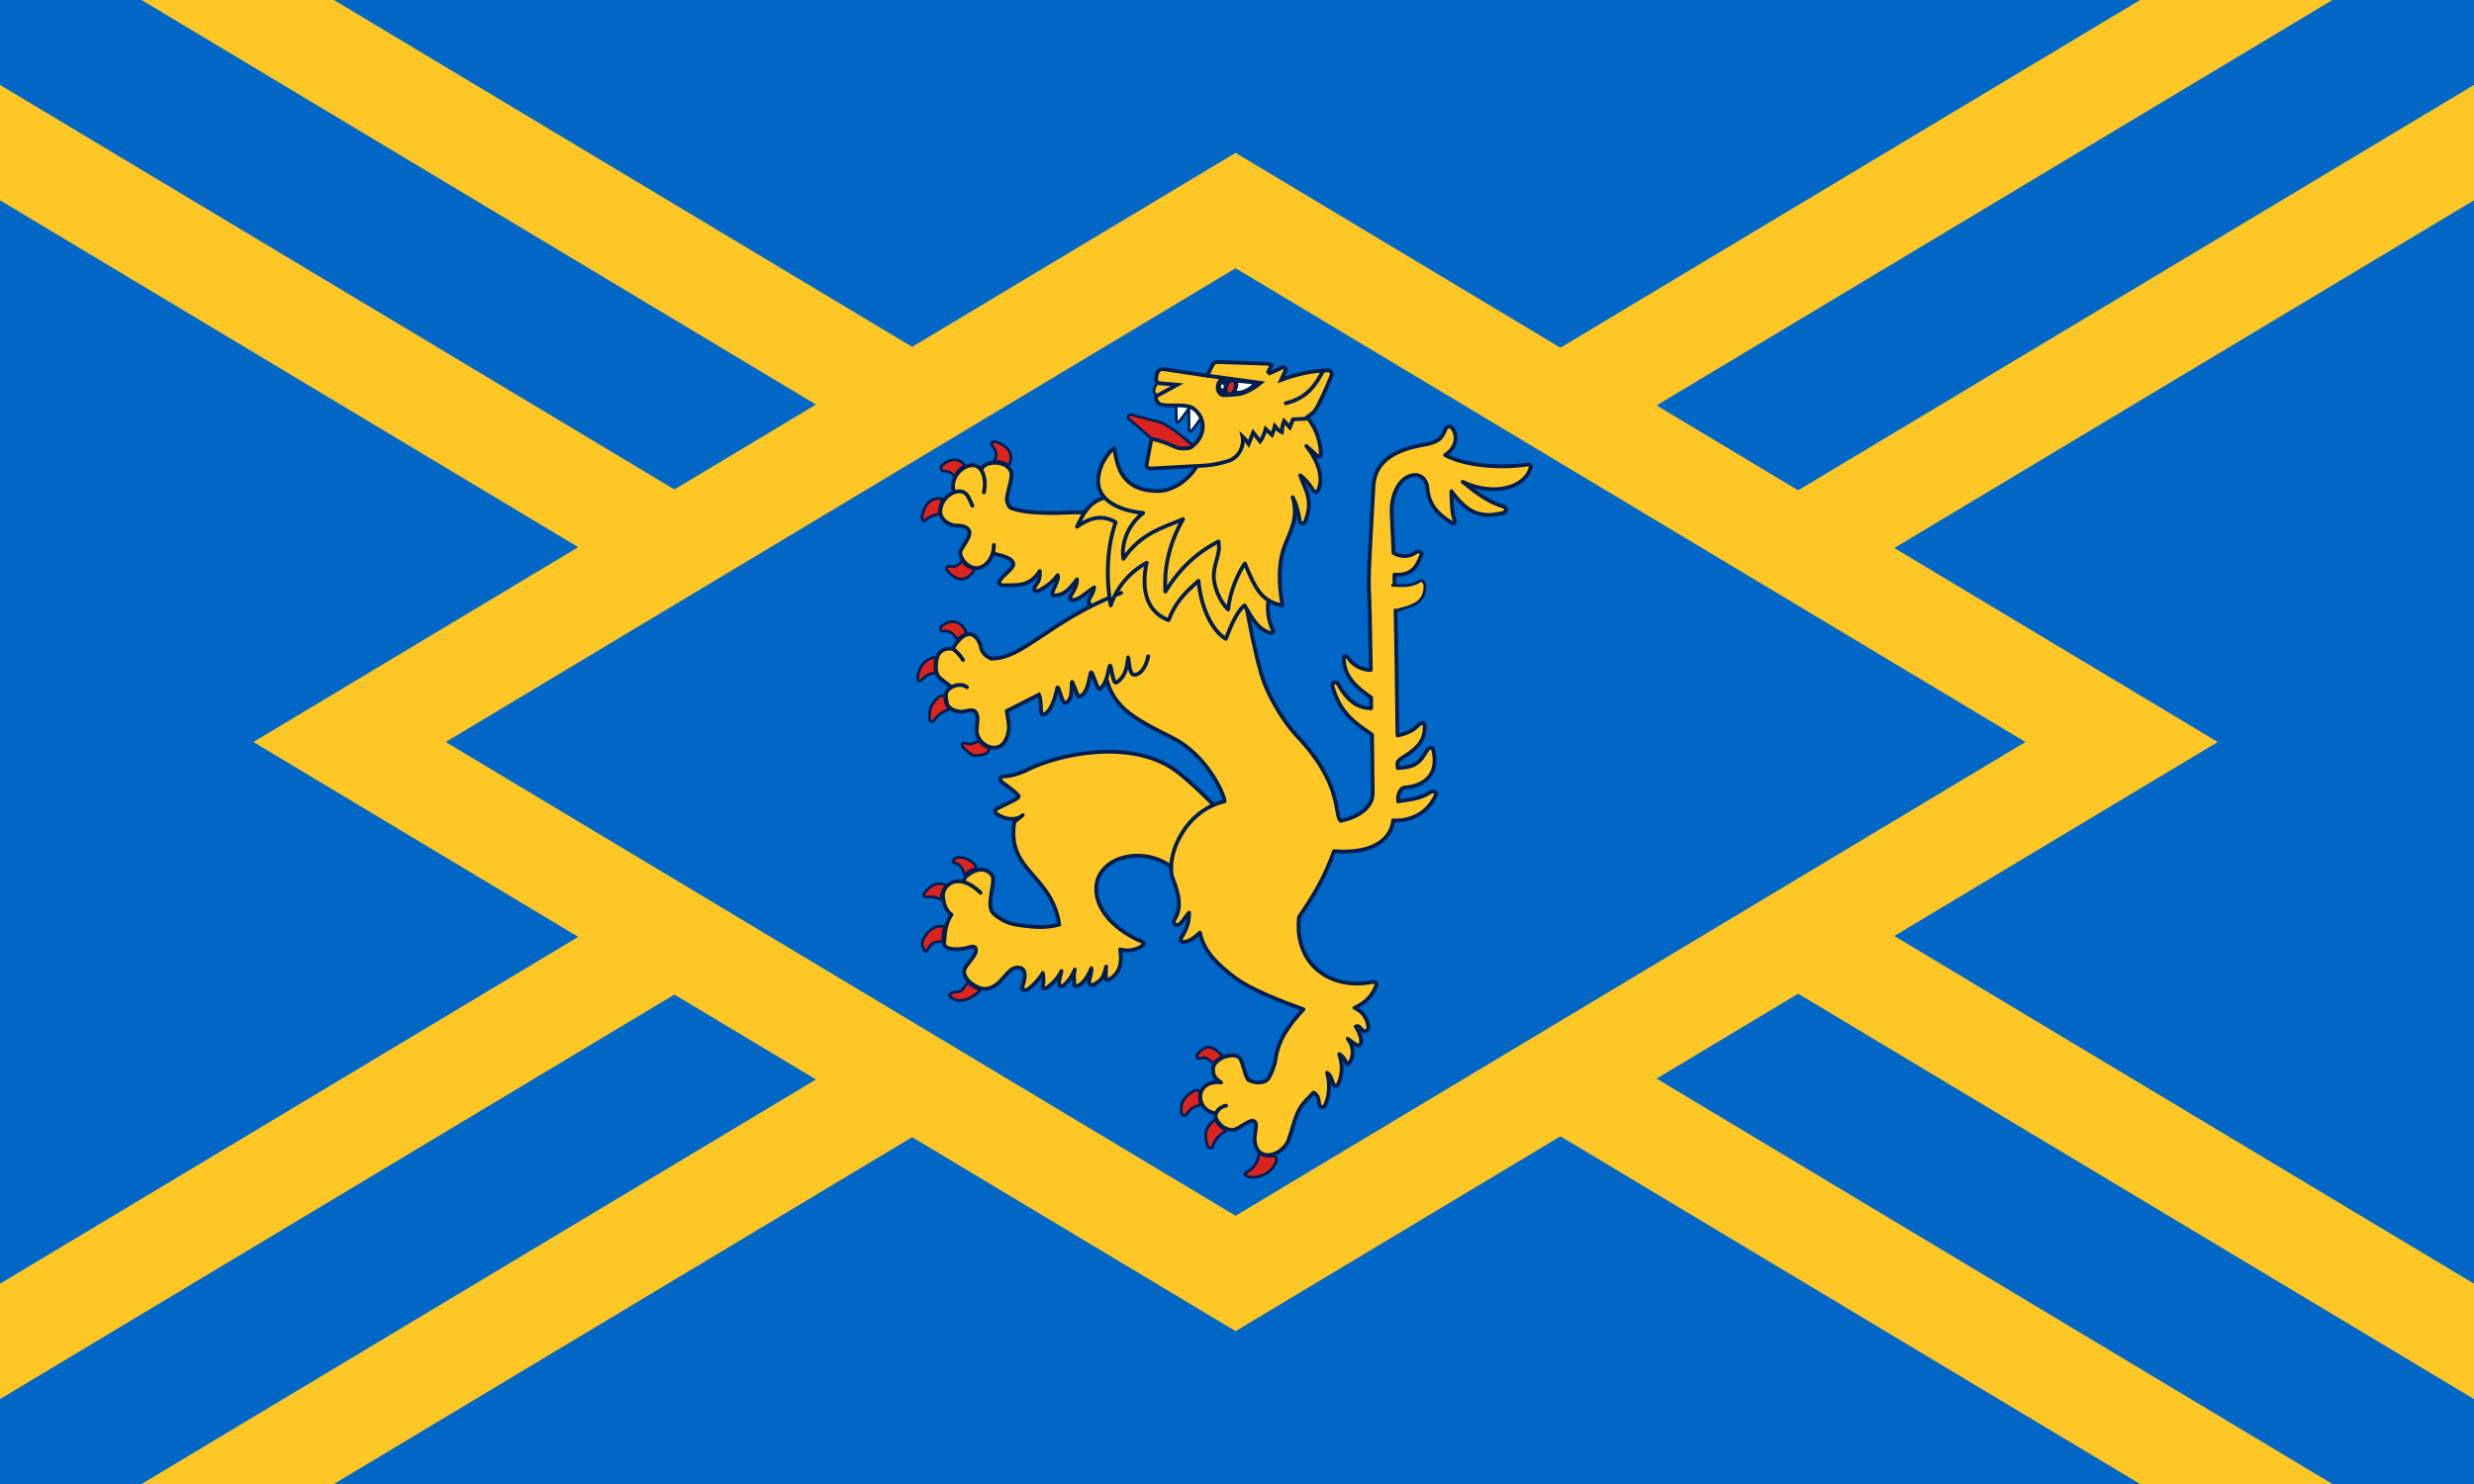 <?xml version="1.0" encoding="UTF-8" standalone="no"?>
<!-- Created with Inkscape (http://www.inkscape.org/) -->

<svg
   xmlns:dc="http://purl.org/dc/elements/1.1/"
   xmlns:cc="http://creativecommons.org/ns#"
   xmlns:rdf="http://www.w3.org/1999/02/22-rdf-syntax-ns#"
   xmlns:svg="http://www.w3.org/2000/svg"
   xmlns="http://www.w3.org/2000/svg"
   xmlns:sodipodi="http://sodipodi.sourceforge.net/DTD/sodipodi-0.dtd"
   xmlns:inkscape="http://www.inkscape.org/namespaces/inkscape"
   id="svg3356"
   version="1.1"
   inkscape:version="0.91 r13725"
   width="900"
   height="540"
   viewBox="0 0 900 540"
   sodipodi:docname="East Lothian Flag.svg">
  <defs
     id="defs3360" />
  <sodipodi:namedview
     pagecolor="#ffffff"
     bordercolor="#666666"
     borderopacity="1"
     objecttolerance="10"
     gridtolerance="10"
     guidetolerance="10"
     inkscape:pageopacity="0"
     inkscape:pageshadow="2"
     inkscape:window-width="1920"
     inkscape:window-height="1017"
     id="namedview3358"
     showgrid="false"
     fit-margin-top="0"
     fit-margin-left="0"
     fit-margin-right="0"
     fit-margin-bottom="0"
     inkscape:object-nodes="true"
     inkscape:snap-global="true"
     inkscape:snap-grids="false"
     inkscape:zoom="1"
     inkscape:cx="306.81597"
     inkscape:cy="277.31591"
     inkscape:window-x="-8"
     inkscape:window-y="-8"
     inkscape:window-maximized="1"
     inkscape:current-layer="svg3356"
     showguides="true"
     inkscape:guide-bbox="true">
    <inkscape:grid
       type="xygrid"
       id="grid3383"
       originx="0"
       originy="0" />
  </sodipodi:namedview>
  <rect
     style="color:#000000;clip-rule:nonzero;display:inline;overflow:visible;visibility:visible;opacity:1;isolation:auto;mix-blend-mode:normal;color-interpolation:sRGB;color-interpolation-filters:linearRGB;solid-color:#000000;solid-opacity:1;fill:#0067c6;fill-opacity:1;fill-rule:nonzero;stroke:none;stroke-width:1.4;stroke-linecap:round;stroke-linejoin:round;stroke-miterlimit:4;stroke-dasharray:none;stroke-dashoffset:0;stroke-opacity:1;color-rendering:auto;image-rendering:auto;shape-rendering:auto;text-rendering:auto;enable-background:accumulate"
     id="rect4203"
     width="900"
     height="540"
     x="-3.0000001e-006"
     y="3.0000001e-006" />
  <g
     id="g4251">
    <path
       sodipodi:nodetypes="cc"
       inkscape:connector-curvature="0"
       id="path3400"
       d="M 0,0 900,540"
       style="opacity:1;fill:none;fill-rule:evenodd;stroke:#ffc726;stroke-width:125;stroke-linecap:round;stroke-linejoin:miter;stroke-miterlimit:4;stroke-dasharray:none;stroke-opacity:1" />
    <path
       sodipodi:nodetypes="cc"
       inkscape:connector-curvature="0"
       id="path3400-2"
       d="M -3e-6,3e-6 900,540"
       style="fill:none;fill-rule:evenodd;stroke:#0067c6;stroke-width:53;stroke-linecap:round;stroke-linejoin:miter;stroke-miterlimit:4;stroke-dasharray:none;stroke-opacity:1" />
  </g>
  <g
     transform="matrix(-1,0,0,1,900,0)"
     id="g4251-7">
    <path
       sodipodi:nodetypes="cc"
       inkscape:connector-curvature="0"
       id="path3400-4"
       d="M 0,0 900,540"
       style="opacity:1;fill:none;fill-rule:evenodd;stroke:#ffc726;stroke-width:125;stroke-linecap:round;stroke-linejoin:miter;stroke-miterlimit:4;stroke-dasharray:none;stroke-opacity:1" />
    <path
       sodipodi:nodetypes="cc"
       inkscape:connector-curvature="0"
       id="path3400-2-6"
       d="M -3e-6,3e-6 900,540"
       style="fill:none;fill-rule:evenodd;stroke:#0067c6;stroke-width:53;stroke-linecap:round;stroke-linejoin:miter;stroke-miterlimit:4;stroke-dasharray:none;stroke-opacity:1" />
  </g>
  <path
     style="fill:#0067c6;fill-rule:evenodd;stroke:none;stroke-width:1px;stroke-linecap:butt;stroke-linejoin:miter;stroke-opacity:1;fill-opacity:1;opacity:1"
     d="M 450,80 770,270 450,460 130,270 Z"
     id="path4376"
     inkscape:connector-curvature="0"
     sodipodi:nodetypes="ccccc" />
  <path
     style="color:#000000;font-style:normal;font-variant:normal;font-weight:normal;font-stretch:normal;font-size:medium;line-height:normal;font-family:sans-serif;text-indent:0;text-align:start;text-decoration:none;text-decoration-line:none;text-decoration-style:solid;text-decoration-color:#000000;letter-spacing:normal;word-spacing:normal;text-transform:none;direction:ltr;block-progression:tb;writing-mode:lr-tb;baseline-shift:baseline;text-anchor:start;white-space:normal;clip-rule:nonzero;display:inline;overflow:visible;visibility:visible;opacity:1;isolation:auto;mix-blend-mode:normal;color-interpolation:sRGB;color-interpolation-filters:linearRGB;solid-color:#000000;solid-opacity:1;fill:#ffc726;fill-opacity:1;fill-rule:evenodd;stroke:none;stroke-width:36;stroke-linecap:square;stroke-linejoin:miter;stroke-miterlimit:4;stroke-dasharray:none;stroke-dashoffset:0;stroke-opacity:1;color-rendering:auto;image-rendering:auto;shape-rendering:auto;text-rendering:auto;enable-background:accumulate"
     d="M 449.479 55.621 L 92.182 270 L 449.479 484.379 L 806.775 270 L 449.479 55.621 z M 449.479 97.604 L 736.805 270 L 449.479 442.396 L 162.152 270 L 449.479 97.604 z "
     id="path3400-6-9-8" />
  <g
     transform="translate(804.599,499.483)"
     id="g5012-4">
    <g
       id="g4341-2-1"
       transform="translate(125.397,-499.32)">
      <g
         id="g4337-9-8">
        <path
           sodipodi:nodetypes="cssssssscccsssccccccsssssscsscsscsscssczscscsc"
           inkscape:connector-curvature="0"
           id="path4156-7-4"
           d="m -486.843,294.369 c 0,0 -9.977,-10.246 -15.556,-14.231 -16.216,-11.582 -42.358,-6.05 -54.094,-0.088 -2.39,1.214 -6.236,2.331 -8.529,2.298 -1.221,-0.017 -1.602,1.347 -0.221,2.298 2.556,1.761 5.827,4.382 5.834,4.95 0.011,0.993 -4.387,2.539 -8.22,4.685 -0.463,0.259 -0.433,1.285 0,1.591 3.984,2.818 8.033,2.261 9.679,0.575 l -3.049,2.519 c -2.858,18.09 13.464,18.679 16.352,37.3 -4.916,1.351 -9.121,0.904 -12.839,0.449 -3.081,-0.377 -6.997,-0.763 -11.026,-4.427 -2.734,-2.486 -0.093,-8.837 -0.177,-12.816 -0.034,-1.613 -3.889,-6.01 -10.076,-0.53 -0.913,1.001 -0.756,4.226 0.221,6.497 -0.044,3.712 -5.259,2.961 -5.259,2.961 -1.709,-0.265 -0.899,1.9 -0.088,4.243 -2.062,3.388 -2.357,5.804 -2.652,10.607 0.295,2.357 5.097,2.239 7.955,1.591 1.09,-0.236 3.105,-1.106 3.536,0.088 0.924,2.562 -4.349,6.176 -4.243,8.574 0.146,3.287 5.049,6.318 7.69,6.187 5.951,-0.295 7.655,-7.793 11.756,-7.778 3.55,0.013 2.929,3.894 1.591,7.513 -0.228,0.618 1.692,0.85 2.21,0.442 4.17,-3.286 5.392,-6.01 5.392,-6.01 0.324,1.591 0.418,2.915 -10e-6,5.082 -0.127,0.661 0.873,0.736 1.503,0.309 3.816,-2.586 5.303,-6.099 5.303,-6.099 -0.295,1.65 -0.916,3.219 -0.884,4.287 0.032,1.068 0.427,1.952 1.503,1.061 0.988,-0.818 2.681,-2.121 4.243,-5.878 -0.633,2.666 -0.093,3.689 -0.221,4.95 -0.12,1.181 0.537,1.35 1.635,0.84 1.098,-0.51 2.961,-2.269 4.596,-6.231 0.236,1.311 -0.565,3.393 -0.795,4.729 -0.231,1.336 0.873,1.799 2.298,0.884 2.332,-1.498 2.946,-2.328 3.889,-6.231 -0.177,1.532 -0.154,3.177 -0.088,4.11 0.066,0.934 0.311,1.157 1.503,0.398 3.321,-2.116 4.552,-5.495 3.668,-10.739 3.204,0.836 6.093,0.047 8.118,-1.383 0.497,-0.35 0.875,-0.963 -0.03,-1.402 -9.546,-3.977 -17.098,-11.396 -16.794,-19.711 0.429,-11.735 18.827,-16.293 29.698,-5.568"
           style="fill:#ffc726;fill-opacity:1;fill-rule:evenodd;stroke:#001d4f;stroke-width:1.4;stroke-linecap:round;stroke-linejoin:round;stroke-opacity:1;stroke-miterlimit:4;stroke-dasharray:none" />
        <path
           sodipodi:nodetypes="csc"
           inkscape:connector-curvature="0"
           id="path5447-2-6"
           d="m -583.893,332.641 c -1.948,-1.28 -3.007,-4.035 -3.049,-7.204 -0.041,-3.008 5.068,-9.016 13.656,-0.751"
           style="fill:#ffc726;fill-opacity:1;fill-rule:evenodd;stroke:#001d4f;stroke-width:1.4;stroke-linecap:round;stroke-linejoin:round;stroke-opacity:1;stroke-miterlimit:4;stroke-dasharray:none" />
      </g>
      <g
         id="g5465-6-6">
        <path
           sodipodi:nodetypes="csscc"
           inkscape:connector-curvature="0"
           id="path5449-2-4"
           d="m -585.529,321.946 c -3.477,-1.311 -5.787,-0.288 -8.397,3.138 -0.403,0.529 0.404,1.308 1.016,1.193 1.943,-0.364 3.226,0.192 5.392,0.84 -0.324,-1.782 0.545,-3.874 1.989,-5.171 z"
           style="fill:#dc241f;fill-opacity:1;fill-rule:evenodd;stroke:#001d4f;stroke-width:1px;stroke-linecap:round;stroke-linejoin:round;stroke-opacity:1" />
        <path
           sodipodi:nodetypes="csscc"
           inkscape:connector-curvature="0"
           id="path5451-8-6"
           d="m -574.789,315.936 c -0.471,-2.445 -3.402,-3.89 -6.01,-4.154 -2.162,-0.219 -2.966,1.947 -2.298,1.989 2.562,0.16 3.683,2.902 4.022,4.552 1.265,-1.511 2.574,-2.064 4.287,-2.386 z"
           style="fill:#dc241f;fill-opacity:1;fill-rule:evenodd;stroke:#001d4f;stroke-width:1px;stroke-linecap:round;stroke-linejoin:round;stroke-opacity:1" />
        <path
           sodipodi:nodetypes="csscc"
           inkscape:connector-curvature="0"
           id="path5453-1-5"
           d="m -586.368,337.06 c -3.432,-0.943 -6.544,1.562 -8.043,5.259 -0.518,1.278 0.817,4.706 1.547,3.536 1.349,-2.165 1.753,-3.432 5.834,-3.403 -0.044,-2.062 0.088,-3.506 0.663,-5.392 z"
           style="fill:#dc241f;fill-opacity:1;fill-rule:evenodd;stroke:#001d4f;stroke-width:1px;stroke-linecap:butt;stroke-linejoin:miter;stroke-opacity:1" />
        <path
           sodipodi:nodetypes="csscc"
           inkscape:connector-curvature="0"
           id="path5455-2-1"
           d="m -577.883,357.301 c -1.739,2.077 -2.068,3.672 -4.773,3.536 -0.692,-0.035 -2.328,0.907 -1.856,1.414 2.928,3.151 7.867,1.414 11.27,-2.254 -1.827,-0.516 -3.211,-1.208 -4.64,-2.696 z"
           style="fill:#dc241f;fill-opacity:1;fill-rule:evenodd;stroke:#001d4f;stroke-width:1px;stroke-linecap:butt;stroke-linejoin:miter;stroke-opacity:1" />
      </g>
    </g>
    <path
       id="path4353-9-4"
       d="m -368.072,-160.076 c -0.472,-2.583 -0.329,-5.447 0.704,-8.636"
       style="fill:none;fill-rule:evenodd;stroke:#001d4f;stroke-width:1px;stroke-linecap:round;stroke-linejoin:round;stroke-opacity:1"
       inkscape:connector-curvature="0" />
    <path
       sodipodi:nodetypes="cccsccsscsscscsccccccscssscsscssccccsccsccsscccscsccsccsscsscsccccccccscscssssscsscsccscsssccccccssscscssc"
       inkscape:connector-curvature="0"
       id="path4378-4-2"
       d="m -387.353,-300.32 c 0,0 -8.438,6.812 -9.183,11.135 l -6.364,31.997 c 1.562,14.997 10.545,18.944 25.102,26.34 12.757,6.482 18.974,21.449 18.65,22.981 -13.789,3.211 -20.948,18.355 -19.136,27.179 3.104,7.631 3.301,11.738 1.105,15.512 -1.045,1.795 0.277,2.942 1.591,2.033 1.227,-0.848 2.151,-2.652 3.536,-4.243 0.177,3.359 -0.912,6.136 -2.917,9.281 -0.795,1.248 0.672,1.505 1.945,1.237 1.637,-0.345 3.443,-1.853 4.969,-3.267 1.279,7.143 7.205,12.12 12.092,15.946 6.239,4.884 18.328,9.384 25.543,11.981 -5.333,5.627 -9.251,11.343 -10.165,18.208 -0.318,2.393 -1.65,5.333 -2.475,6.806 -1.503,2.328 -6.541,1.915 -7.69,0.088 l -6.378,-0.898 -5.187,8.039 5.143,11.104 2.268,0.229 c 1.974,-0.972 3.736,-2.496 5.86,-3.073 0.506,-0.137 1.255,0.606 1.3,1.129 0.208,2.413 -0.703,4.176 -0.374,6.576 1.101,8.027 10.31,4.834 12.311,-0.727 1.384,-3.846 2.048,-7.641 3.884,-11.064 1.262,-2.352 3.376,-4.136 5.173,-6.11 2.441,1.416 1.618,3.751 2.309,4.825 0.303,0.471 1.331,0.696 1.617,0.213 1.673,-2.828 2.324,-7.621 0.978,-12.275 1.745,1.048 1.752,3.492 2.563,4.596 0.284,0.387 1.203,0.165 1.414,-0.265 1.121,-2.285 2.162,-5.972 0.462,-11.106 1.591,0.975 2.244,2.285 2.631,3.504 0.063,0.199 0.452,0.213 0.619,0.088 1.508,-1.124 2.804,-5.597 -0.177,-9.192 1.09,0.766 2.088,1.683 3.27,2.298 0.34,0.177 0.861,0.361 1.149,-2e-5 1.265,-1.299 -0.165,-4.787 -1.503,-6.718 1.444,-0.825 2.037,1.649 3.27,1.768 0.622,0.06 1.33,-0.701 1.326,-1.326 -0.019,-2.719 -1.768,-5.863 -5.038,-7.248 3.83,-1.738 6.591,-4.289 8.043,-8.485 0.179,-0.518 -0.789,-1.084 -1.326,-0.972 -15.321,3.197 -28.785,-6.335 -26.87,-23.6 5.48,-8.073 9.281,-14.378 12.728,-23.953 14.761,1.179 20.982,-4.915 21.478,-11.206 5.714,0.378 12.514,-2.131 15.641,-9.428 0.207,-0.483 -0.396,-1.152 -1.285,-1.09 -0.296,0.021 -0.624,0.122 -0.965,0.34 -3.662,2.341 -6.646,2.438 -11.562,3.25 l -0.002,-1.657 c -7.6e-4,-0.785 0.941,-3.271 2.127,-3.343 6.272,-0.379 13.324,-3.93 10.5,-14.312 -0.066,-0.242 -0.305,-0.311 -0.596,-0.273 -0.485,0.062 -1.116,0.421 -1.342,0.773 -1.6,2.498 -2.296,3.854 -4.125,5.062 -1.897,1.253 -4.292,1.458 -6.703,1.623 l -0.11,-1.498 c -0.071,-0.974 1.023,-1.804 1.875,-2.312 6.171,-3.684 8.406,-6.977 8,-12.125 -0.026,-0.332 -0.413,-0.44 -0.85,-0.402 -0.437,0.038 -0.924,0.22 -1.15,0.465 -2.059,2.222 -4.292,3.25 -7.852,4.032 -0.186,-14.319 -0.392,-32.871 -0.717,-45.225 -0.003,-0.122 -0.007,-0.245 -0.01,-0.368 0.577,9.9e-4 1.176,-0.039 1.897,-0.565 -0.047,-1.634 0.88,-8.097 0.172,-8.089 l -2.414,0.027 -0.055,-4.28 c 6.084,0.302 8.07,-2.375 9.917,-7.532 0.159,-0.443 -0.344,-0.837 -0.988,-0.893 -0.386,-0.033 -0.824,0.056 -1.199,0.33 -2.407,1.754 -5.458,1.625 -8.044,0.187 -0.323,-6.676 -0.587,-12.467 -0.69,-14.969 -0.177,-4.272 1.693,-12.253 7.69,-13.347 2.436,-0.445 4.985,1.09 5.303,4.773 0.46,5.326 3.027,9.071 9.281,12.816 0.365,0.218 0.93,-0.296 0.685,-0.95 -0.995,-2.66 -1.149,-5.951 -1.215,-10.805 5.539,7.484 10.138,10.131 19.158,7.822 0.7,-0.179 1.383,-1.847 -0.575,-2.386 -4.941,-1.362 -9.671,-4.935 -14.474,-8.839 10.724,5.23 22.822,2.55 24.793,-5.524 0.116,-0.476 -0.753,-0.87 -1.237,-0.795 -9.807,1.507 -22.775,0.471 -29.964,-3.447 3.683,-2.269 5.144,-6.652 2.453,-9.988 -0.709,-0.879 -2.055,-0.022 -2.143,0.199 -1.62,4.046 -2.577,5.081 -8.618,6.165 -17.869,3.208 -17.617,12.492 -17.854,16.705 -2.307,40.902 -1.512,29.813 -1.237,44.724 l 0.376,20.409 c -2.396,0.104 -6.375,-1.365 -8.062,-4.25 -0.205,-0.35 -0.864,-0.712 -1.328,-0.775 -0.278,-0.038 -0.486,0.032 -0.484,0.275 0.055,7.346 4.542,10.937 10,14.812 l 0,3.875 c -4.854,-0.083 -8.518,-2.536 -12.062,-8.875 -0.161,-0.287 -0.8,-0.594 -1.322,-0.543 -0.522,0.051 -0.926,0.46 -0.615,1.605 2.631,9.711 8.547,13.446 14.312,17.438 l 0.247,21.082 c 0.096,8.227 -11.667,10.253 -11.667,10.253 -2.475,-2.652 0.794,-13.401 -15.998,-31.024 -3.95,-4.145 -10.534,-14 -13.009,-22.917 -2.26,-8.138 -3.928,-16.289 -6.348,-30.204"
       style="fill:#ffc726;fill-opacity:1;fill-rule:evenodd;stroke:#001d4f;stroke-width:1.4;stroke-linecap:round;stroke-linejoin:round;stroke-opacity:1;stroke-miterlimit:4;stroke-dasharray:none" />
    <g
       id="g4318-2-2"
       transform="translate(125.397,-499.32)">
      <g
         id="g4299-1-3">
        <path
           sodipodi:nodetypes="ccsssssssssscsscscscsc"
           inkscape:connector-curvature="0"
           id="path4293-5-5"
           d="m -518.562,186.563 -16.562,-0.188 c -5.333,-0.312 -8.609,0.24 -13.125,0.125 -4.645,-0.119 -9.071,-0.22 -13.5,-1.625 -1.121,-0.356 -1.531,-1.298 -1.938,-2.812 -0.476,-1.777 2.501,-8.769 1.45,-10.821 -2.146,-4.189 -8.908,-3.344 -10.181,-1.485 -1.108,1.618 -9.182,11.497 -7.682,13.529 5.989,8.118 10.101,17.616 12.413,18.215 2.289,0.593 6.278,1.391 6.312,3.688 0.024,1.63 -3.873,3.864 -5.125,6.25 -0.275,0.524 0.533,1.393 1.125,1.375 5.143,-0.154 9.871,0.79 13.625,-5.188 0.326,4.75 -1.878,4.407 -2,6.75 -0.029,0.56 1.145,0.728 1.625,0.438 2.546,-1.543 4.466,-2.446 6.875,-5.688 1.029,1.684 -3.377,7.315 -1.5,7.375 3.419,0.11 5.503,-1.791 8.562,-5.875 0.065,4.102 -4.163,7.223 -2,7.5 2.649,0.339 5.499,-2.856 8.25,-4.562 -0.44,2.858 -2.678,4.571 -1.812,5.75 0.647,0.881 -3.507,0.749 12.071,1.02"
           style="fill:#ffc726;fill-opacity:1;fill-rule:evenodd;stroke:#001d4f;stroke-width:1.4;stroke-linecap:round;stroke-linejoin:round;stroke-miterlimit:4;stroke-dasharray:none;stroke-opacity:1" />
        <path
           sodipodi:nodetypes="cssc"
           inkscape:connector-curvature="0"
           id="path4295-1-9"
           d="m -572.062,179 c 1.018,-4.658 -0.398,-9.896 -4.062,-9.875 -3.808,0.021 -7.125,3.856 -7.188,7.5 -0.046,2.686 1.958,5.875 3.062,8.688"
           style="fill:#ffc726;fill-opacity:1;fill-rule:evenodd;stroke:#001d4f;stroke-width:1.4;stroke-linecap:round;stroke-linejoin:round;stroke-opacity:1;stroke-miterlimit:4;stroke-dasharray:none" />
        <path
           sodipodi:nodetypes="cssssssc"
           inkscape:connector-curvature="0"
           id="path4297-6-7"
           d="m -576.25,183.875 c -1.229,-2.562 -1.774,-5.115 -4.5,-5.25 -3.37,-0.167 -6.97,3.317 -7.188,7.062 -0.194,3.333 3.538,5.567 6.312,5.438 1.993,-0.093 4.343,0.781 4.312,2.562 -0.044,2.582 -3.515,5.985 -3.375,7.312 0.308,2.912 3.274,5.629 6,5.562 3.198,-0.078 6.284,-3.649 6.25,-8.438"
           style="fill:#ffc726;fill-opacity:1;fill-rule:evenodd;stroke:#001d4f;stroke-width:1.4;stroke-linecap:round;stroke-linejoin:round;stroke-opacity:1;stroke-miterlimit:4;stroke-dasharray:none" />
      </g>
      <g
         id="g4312-6-3"
         style="fill:#dc241f;fill-opacity:1">
        <path
           sodipodi:nodetypes="csscc"
           inkscape:connector-curvature="0"
           id="path4304-0-6"
           d="m -563.078,169.388 c 2.666,-4.773 -1.374,-7.978 -4.95,-8.839 -1.063,-0.256 -1.549,1.038 -0.972,1.635 1.273,1.319 2.088,3.19 0.575,5.568 2.224,-0.118 4.095,0.383 5.348,1.635 z"
           style="fill:#dc241f;fill-opacity:1;fill-rule:evenodd;stroke:#001d4f;stroke-width:1px;stroke-linecap:round;stroke-linejoin:round;stroke-opacity:1" />
        <path
           sodipodi:nodetypes="csscc"
           inkscape:connector-curvature="0"
           id="path4306-3-0"
           d="m -578.944,169.299 c -2.504,-3.447 -6.117,-2.247 -8.529,10e-6 -0.508,0.474 -0.115,1.829 0.663,1.9 2.005,0.184 3.388,0.604 3.933,2.298 1.223,-2.239 2.003,-3.241 3.933,-4.198 z"
           style="fill:#dc241f;fill-opacity:1;fill-rule:evenodd;stroke:#001d4f;stroke-width:1px;stroke-linecap:round;stroke-linejoin:round;stroke-opacity:1" />
        <path
           sodipodi:nodetypes="csscc"
           inkscape:connector-curvature="0"
           id="path4308-1-8"
           d="m -586.722,181.409 c -3.432,-0.663 -6.606,0.37 -7.867,6.408 -0.155,0.743 0.406,2.081 0.884,1.635 1.726,-1.608 3.167,-2.21 5.347,-2.519 0.17,-2.311 0.47,-4.227 1.635,-5.524 z"
           style="fill:#dc241f;fill-opacity:1;fill-rule:evenodd;stroke:#001d4f;stroke-width:1px;stroke-linecap:round;stroke-linejoin:round;stroke-opacity:1" />
        <path
           sodipodi:nodetypes="csscc"
           inkscape:connector-curvature="0"
           id="path4310-9-8"
           d="m -580.094,203.875 c -1.021,1.521 -1.796,2.26 -4.344,2.031 -0.71,-0.064 -1.939,0.425 -1,1.531 4.593,5.415 8.24,2.854 10.062,-0.531 -1.896,-0.375 -3.573,-1.344 -4.719,-3.031 z"
           style="fill:#dc241f;fill-opacity:1;fill-rule:evenodd;stroke:#001d4f;stroke-width:1px;stroke-linecap:butt;stroke-linejoin:miter;stroke-opacity:1" />
      </g>
    </g>
    <g
       id="g4379-0-7"
       transform="translate(125.397,-499.32)">
      <g
         id="g4373-2-2"
         style="fill:#ffc726;fill-opacity:1">
        <path
           sodipodi:nodetypes="csssssssssssccccscc"
           inkscape:connector-curvature="0"
           id="path5379-4-7"
           d="m -512.299,238.64 c -0.604,3.108 -2.283,6.563 -5.038,6.762 -2.259,0.163 -2.036,-8.26 -2.298,-6.01 -0.5,4.3 -1.373,6.835 -4.066,8.75 -1.671,1.188 -1.948,-7.051 -2.563,-6.01 -0.617,1.044 -0.738,6.195 -3.58,8.397 -1.046,0.811 -2.942,-7.748 -3.403,-5.745 -0.713,3.098 -1.233,7.723 -4.198,8.574 -0.696,0.199 -2.579,-6.92 -2.652,-5.082 -0.14,3.556 0.055,6.41 -2.342,7.38 -1.163,0.471 -2.619,-7.218 -2.961,-5.436 -0.726,3.786 -2.473,9.19 -5.215,9.679 -1.17,0.208 -0.273,-4.859 -1.414,-7.292 l -11.711,5.966 c -0.202,-0.696 0.531,5.372 -2.317,5.498 l -16.965,-13.067 1.244,-12.911 c 0.098,-1.011 12.735,1.388 12.735,1.388 11.564,-0.147 21.051,-13.995 46.89,-23.909"
           style="fill:#ffc726;fill-opacity:1;fill-rule:evenodd;stroke:#001d4f;stroke-width:1.4;stroke-linecap:round;stroke-linejoin:miter;stroke-opacity:1;stroke-miterlimit:4;stroke-dasharray:none" />
        <path
           sodipodi:nodetypes="cssc"
           inkscape:connector-curvature="0"
           id="path5385-9-6"
           d="m -569.044,239.48 c -1.683,-0.203 -3.76,-2.149 -4.022,-3.801 -0.308,-1.947 -1.878,-5.184 -4.331,-5.082 -2.321,0.096 -4.39,2.578 -6.055,5.303 0.575,10.916 0.575,10.916 0.575,10.916"
           style="fill:#ffc726;fill-opacity:1;fill-rule:evenodd;stroke:#001d4f;stroke-width:1.4;stroke-linecap:butt;stroke-linejoin:miter;stroke-opacity:1;stroke-miterlimit:4;stroke-dasharray:none" />
        <path
           sodipodi:nodetypes="csssc"
           inkscape:connector-curvature="0"
           id="path5383-0-1"
           d="m -582.612,250.749 c -1.959,-1.458 -3.425,-2.433 -5.568,-4.287 -1.862,-1.61 -1.43,-5.456 -0.884,-7.425 0.732,-2.635 3.184,-3.36 5.303,-3.138 1.061,0.111 3.167,2.49 4.11,4.066"
           style="fill:#ffc726;fill-opacity:1;fill-rule:evenodd;stroke:#001d4f;stroke-width:1.4;stroke-linecap:round;stroke-linejoin:round;stroke-opacity:1;stroke-miterlimit:4;stroke-dasharray:none" />
        <path
           sodipodi:nodetypes="csssssc"
           inkscape:connector-curvature="0"
           id="path5381-3-4"
           d="m -578.237,249.909 c -2.637,-2.136 -7.768,0.18 -7.646,2.873 0.124,2.729 0.141,5.518 5.524,6.055 1.164,0.116 4.183,-1.296 5.259,0.088 1.448,1.862 0.181,5.036 0.442,7.38 0.591,5.303 9.921,9.638 11.579,-0.53 0.368,-2.256 -0.383,-4.935 -0.663,-7.204"
           style="fill:#ffc726;fill-opacity:1;fill-rule:evenodd;stroke:#001d4f;stroke-width:1.4;stroke-linecap:round;stroke-linejoin:round;stroke-opacity:1;stroke-miterlimit:4;stroke-dasharray:none" />
      </g>
      <g
         id="g4367-4-4">
        <path
           sodipodi:nodetypes="ccscc"
           inkscape:connector-curvature="0"
           id="path5389-6-0"
           d="m -581.728,232.585 c -1.425,-2.429 -3.088,-3.508 -5.471,-3.009 -0.553,0.036 -0.975,-1.16 -0.407,-1.72 2.881,-2.838 7.513,-2.49 9.192,2.386 -1.179,0.589 -2.357,1.311 -3.315,2.342 z"
           style="fill:#dc241f;fill-opacity:1;fill-rule:evenodd;stroke:#001d4f;stroke-width:1px;stroke-linecap:butt;stroke-linejoin:miter;stroke-opacity:1" />
        <path
           sodipodi:nodetypes="ccccc"
           inkscape:connector-curvature="0"
           id="path5391-6-9"
           d="m -589.55,239.082 c -3.256,-0.044 -6.467,3.138 -6.585,7.69 0.029,0.633 0.589,1.179 1.016,0.84 1.812,-1.827 3.403,-2.858 5.436,-2.828 -0.309,-2.033 -0.221,-3.801 0.133,-5.701 z"
           style="fill:#dc241f;fill-opacity:1;fill-rule:evenodd;stroke:#001d4f;stroke-width:1px;stroke-linecap:butt;stroke-linejoin:miter;stroke-opacity:1" />
        <path
           sodipodi:nodetypes="cssscc"
           inkscape:connector-curvature="0"
           id="path5393-0-8"
           d="m -586.147,252.959 c -1.075,-0.088 -2.01,0.073 -2.563,0.619 -2.778,2.741 -3.382,4.591 -3.094,8.132 0.038,0.474 0.987,1.168 1.591,0.309 1.627,-2.314 2.961,-3.108 5.436,-4.066 -1.09,-1.665 -1.65,-2.976 -1.37,-4.994 z"
           style="fill:#dc241f;fill-opacity:1;fill-rule:evenodd;stroke:#001d4f;stroke-width:1px;stroke-linecap:butt;stroke-linejoin:miter;stroke-opacity:1" />
        <path
           sodipodi:nodetypes="cssscc"
           inkscape:connector-curvature="0"
           id="path5397-8-7"
           d="m -573.994,269.355 c 0,0 -2.286,1.748 -4.419,1.016 -1.534,-0.526 -2.068,0.566 -1.149,1.503 1.974,2.013 3.349,3.02 4.596,2.917 2.786,-0.231 4.596,-0.589 4.906,-2.74 -1.444,-0.412 -2.711,-1.09 -3.933,-2.696 z"
           style="fill:#dc241f;fill-opacity:1;fill-rule:evenodd;stroke:#001d4f;stroke-width:1px;stroke-linecap:butt;stroke-linejoin:miter;stroke-opacity:1" />
      </g>
    </g>
    <path
       sodipodi:nodetypes="csscsc"
       inkscape:connector-curvature="0"
       id="path5435-6-4"
       d="m -350.53,-106.575 c -1.282,-2.003 -1.703,-5.347 -2.784,-7.469 -1.668,-3.275 -10.125,-0.351 -9.988,3.624 0.043,1.256 -0.136,2.994 2.917,4.817 -4.581,-0.604 -7.728,1.904 -7.557,5.48 0.155,3.232 2.696,5.981 7.469,5.966"
       style="fill:#ffc726;fill-opacity:1;fill-rule:evenodd;stroke:#001d4f;stroke-width:1.4;stroke-linecap:round;stroke-linejoin:round;stroke-opacity:1;stroke-miterlimit:4;stroke-dasharray:none" />
    <path
       sodipodi:nodetypes="csc"
       inkscape:connector-curvature="0"
       id="path5437-2-6"
       d="m -354.905,-88.633 c -2.003,0.972 -5.884,-0.361 -7.336,-3.977 -0.726,-1.808 1.208,-4.14 3.668,-4.552"
       style="fill:#ffc726;fill-opacity:1;fill-rule:evenodd;stroke:#001d4f;stroke-width:1.4;stroke-linecap:round;stroke-linejoin:round;stroke-opacity:1;stroke-miterlimit:4;stroke-dasharray:none" />
    <g
       id="g5471-9-1"
       transform="translate(125.397,-499.32)">
      <path
         style="fill:#dc241f;fill-opacity:1;fill-rule:evenodd;stroke:#001d4f;stroke-width:1px;stroke-linecap:round;stroke-linejoin:round;stroke-opacity:1"
         d="m -485.208,384.171 c 0,0 -2.932,-3.297 -4.906,-3.315 -1.757,-0.016 -3.571,1.51 -4.419,2.873 -0.301,0.483 0.108,0.943 0.619,1.193 0.649,0.318 1.362,-0.323 2.077,-0.221 1.266,0.18 3.226,2.077 3.226,2.077 1.134,-1.223 2.048,-1.871 3.403,-2.607 z"
         id="path5439-7-2"
         inkscape:connector-curvature="0"
         sodipodi:nodetypes="csssscc" />
      <path
         style="fill:#dc241f;fill-opacity:1;fill-rule:evenodd;stroke:#001d4f;stroke-width:1px;stroke-linecap:round;stroke-linejoin:round;stroke-opacity:1"
         d="m -493.428,396.988 c -0.412,-0.28 -1.445,-0.573 -1.945,-0.309 -4.301,2.276 -5.256,4.801 -4.861,8.043 0.071,0.584 1.134,1.475 1.503,1.016 1.156,-1.44 2.35,-3.386 5.568,-3.801 -0.575,-1.738 -0.575,-3.256 -0.265,-4.95 z"
         id="path5441-0-6"
         inkscape:connector-curvature="0"
         sodipodi:nodetypes="cssscc" />
      <path
         style="fill:#dc241f;fill-opacity:1;fill-rule:evenodd;stroke:#001d4f;stroke-width:1px;stroke-linecap:round;stroke-linejoin:round;stroke-opacity:1"
         d="m -488.036,407.241 c -3.786,2.976 -4.016,5.742 -2.475,9.988 0.146,0.403 1.475,0.7 1.635,-0.044 0.557,-2.592 2.422,-4.354 5.347,-6.231 -2.224,-0.147 -3.211,-2.062 -4.508,-3.712 z"
         id="path5443-3-0"
         inkscape:connector-curvature="0"
         sodipodi:nodetypes="csscc" />
      <path
         style="fill:#dc241f;fill-opacity:1;fill-rule:evenodd;stroke:#001d4f;stroke-width:1px;stroke-linecap:butt;stroke-linejoin:miter;stroke-opacity:1"
         d="m -471.994,419.306 c -0.398,5.981 -5.357,7.212 -5.171,7.734 0.783,2.197 9.447,1.695 11.535,-4.861 0.214,-0.671 -0.206,-1.223 -0.751,-1.9 -1.841,0.648 -3.727,0.368 -5.613,-0.972 z"
         id="path5445-8-0"
         inkscape:connector-curvature="0"
         sodipodi:nodetypes="csscc" />
    </g>
    <path
       sodipodi:nodetypes="cssc"
       inkscape:connector-curvature="0"
       id="path5479-4-4"
       d="m -298.041,-286.508 c 4.458,0.292 7.153,0.283 10,-1.562 0.954,-0.618 1.799,0.933 1.812,1.625 0.119,5.882 -3.75,7.5 -10.562,9.062"
       style="fill:#ffc726;fill-opacity:1;fill-rule:evenodd;stroke:#001d4f;stroke-width:1px;stroke-linecap:round;stroke-linejoin:round;stroke-opacity:1" />
    <path
       sodipodi:nodetypes="csssc"
       inkscape:connector-curvature="0"
       id="path4239-4-5"
       d="m -369.569,-336.242 c -4.283,-4.411 -11.082,-9.085 -12.83,-9.549 l -10.377,-2.757 c -1.212,-0.322 -1.879,0.886 -1.265,1.415 l 14.059,12.121"
       style="fill:#dc241f;fill-opacity:1;fill-rule:evenodd;stroke:#001d4f;stroke-width:1px;stroke-linecap:round;stroke-linejoin:round;stroke-opacity:1" />
    <path
       sodipodi:nodetypes="cssc"
       inkscape:connector-curvature="0"
       id="path4241-4-0"
       d="m -376.822,-353.352 0.183,6.53 c 0.039,1.393 0.636,1.301 1.355,0.327 l 5.336,-7.232"
       style="fill:#ffffff;fill-rule:evenodd;stroke:#001d4f;stroke-width:1px;stroke-linecap:round;stroke-linejoin:round;stroke-opacity:1" />
    <path
       sodipodi:nodetypes="cssc"
       inkscape:connector-curvature="0"
       id="path4241-5-2-5"
       d="m -372.136,-353.829 0.09,10.28 c 0.012,1.393 0.636,1.301 1.355,0.327 l 5.336,-7.232"
       style="fill:#ffffff;fill-rule:evenodd;stroke:#001d4f;stroke-width:1px;stroke-linecap:round;stroke-linejoin:round;stroke-opacity:1" />
    <path
       sodipodi:nodetypes="ccccc"
       inkscape:connector-curvature="0"
       id="path4258-7-5"
       d="m -381.166,-354.445 c -1.219,-0.458 -2.281,-0.948 -3.375,-1.875 -0.76,-0.677 0.042,-3.917 2.625,-4.969 l 10.781,0.469 z"
       style="fill:#ffc726;fill-opacity:1;fill-rule:evenodd;stroke:#001d4f;stroke-width:1px;stroke-linecap:butt;stroke-linejoin:miter;stroke-opacity:1" />
    <path
       sodipodi:nodetypes="cccccccccssccc"
       inkscape:connector-curvature="0"
       id="path4283-9-1"
       d="m -342.228,-283.57 c -1.812,3.417 -1.452,8.897 0.75,13.625 0.353,0.758 -0.977,0.89 -1.625,0.625 -3.922,-1.605 -5.479,-4.271 -8.75,-9.875 -2.722,2.175 -4.676,6.78 -6.812,12.188 -4.75,-2.792 -9,-10.896 -9.938,-21.125 -4.986,4.381 -8.48,7.92 -10.875,14.312 -7.875,-2.896 -10.125,-10.854 -8,-20.875 -6.304,3.393 -10.955,9.106 -13.052,15.52 -1.849,-10.415 -1.303,-21.564 1.802,-30.27 -4.35,-2.599 -8.846,-2.134 -14.079,1.631 2.867,-6.235 5.595,-10.34 12.704,-11.006 l 57.572,0.113 z"
       style="fill:#ffc726;fill-opacity:1;fill-rule:evenodd;stroke:#001d4f;stroke-width:1.4;stroke-linecap:round;stroke-linejoin:round;stroke-miterlimit:4;stroke-dasharray:none;stroke-opacity:1" />
    <path
       sodipodi:nodetypes="cscscccccscccscsscsscssc"
       inkscape:connector-curvature="0"
       id="path4391-9-3"
       d="m -368.228,-331.57 c -2.708,5.625 -8.933,10.798 -15.25,10.75 -13.672,-0.105 -14.75,-9.75 -15.75,-15.625 -1.208,0.604 -5.955,5.749 -5.875,12.25 0.079,6.451 7,10.438 16.375,11.375 -5.792,4.458 -8.083,11.542 -7.188,16.688 6.467,-9.537 14.695,-11.393 21.688,-14.438 -5.625,9.792 -6.875,18.958 -6.438,26.375 5.229,-8.458 11.458,-14.229 19.312,-18.25 0.981,4.589 -1.928,8.045 -1.682,13.196 0.146,3.057 1.903,8.399 5.244,11.554 0.542,-6.604 3.833,-13.708 6.062,-16.75 3.812,9.146 6.062,13.917 13.688,15.25 -1.561,-8.376 -1.293,-15.442 0.397,-20.566 1.756,-5.321 5.793,-10.744 3.29,-18.809 1.625,3.083 1.95,5.238 2.625,8.875 0.137,0.74 1.584,0.842 1.875,0.125 3.254,-8.021 0.062,-11.542 -1.75,-16.938 1.729,1.312 3.012,2.738 4.625,5.312 0.672,1.073 1.438,0.962 1.75,0.375 2.322,-4.368 0.438,-10.479 -4.125,-16.375 l 4.25,3.875 c 0.263,0.24 0.992,-0.019 1,-0.375 0.122,-5.794 -2.604,-12.083 -6.5,-15.5"
       style="fill:#ffc726;fill-opacity:1;fill-rule:evenodd;stroke:#001d4f;stroke-width:1.4;stroke-linecap:round;stroke-linejoin:round;stroke-miterlimit:4;stroke-dasharray:none;stroke-opacity:1" />
    <path
       sodipodi:nodetypes="csssscssssssssssssssccccccccccccssscssccssssc"
       inkscape:connector-curvature="0"
       id="path4262-0-9"
       d="m -365.447,-362.789 -15.406,-2.312 c -0.733,-0.11 -1.705,-0.157 -2.188,0.406 -0.742,0.866 -0.992,2.141 -0.969,3.281 0.012,0.579 0.485,1.326 1.062,1.375 l 6.594,0.562 -7.562,4.125 c -0.457,0.249 -0.263,1.113 0,1.562 0.41,0.701 1.045,1.443 1.844,1.594 3.313,0.625 6.835,-0.208 10.094,0.656 1.532,0.406 2.791,1.693 3.688,3 0.816,1.191 1.227,2.713 1.219,4.156 -0.018,3.232 -1.536,5.498 -4.062,7.531 -0.823,0.662 -2.913,0.547 -3.969,0.531 -1.841,-0.027 -4.811,-2.332 -10.031,-3.344 -0.326,-0.063 -0.688,0.33 -0.75,0.656 l -1.656,8.688 c -0.12,0.63 0.735,1.379 1.375,1.344 l 19.844,-1.094 c 2.364,-0.13 5.784,-0.777 8.594,-1.688 4.014,-1.301 5.833,-5.635 5.125,-8.938 1.219,1.125 2.25,2.75 2.25,2.75 l 1.656,-4.156 2.5,3.25 c 1.281,-1.688 2.031,-4.531 2.031,-4.531 l 2.281,2.156 c 0.656,-1.562 1.062,-3.188 1.062,-3.188 0.812,0.969 1.656,1.906 2.531,2.219 0.115,-1.708 0.385,-3.073 0.812,-4.094 l 2.094,2.312 1.156,-2.906 4.406,-0.219 c 1.719,-1.344 2.632,-1.864 3.469,-2.844 1.268,-1.486 4.476,-8.539 6.188,-13.062 0.194,-0.512 -0.292,-1.685 -0.844,-1.688 -5.802,-0.029 -11.667,1.271 -17.5,3.437 l 1.594,-3.437 c 0.186,-0.402 -0.465,-1.387 -0.906,-1.188 l -4.906,2.219 -0.5,-0.531 1.219,-2.344 c 0.161,-0.311 -1.328,-0.599 -2.094,-0.625 l -17.594,-0.594 c -0.563,-0.019 -1.474,0.382 -1.688,0.812 z"
       style="fill:#ffc726;fill-opacity:1;fill-rule:evenodd;stroke:#001d4f;stroke-width:1.4;stroke-linecap:round;stroke-linejoin:miter;stroke-opacity:1;stroke-miterlimit:4;stroke-dasharray:none" />
    <path
       sodipodi:nodetypes="ccssc"
       inkscape:connector-curvature="0"
       id="path4270-0-0"
       d="m -365.447,-362.789 19.424,2.628 c -3.214,2.633 -6.433,3.984 -8.309,4.11 -1.87,0.125 -2.99,0.369 -5.038,0.354 -2.727,-0.02 -3.403,-5.431 0.546,-6.182"
       style="fill:#001d4f;fill-opacity:1;fill-rule:evenodd;stroke:#001d4f;stroke-width:1.4;stroke-linecap:butt;stroke-linejoin:miter;stroke-opacity:1;stroke-miterlimit:4;stroke-dasharray:none" />
    <ellipse
       ry="0.773"
       rx="0.508"
       cy="-358.858"
       cx="-359.922"
       id="path4274-0-2"
       style="color:#000000;clip-rule:nonzero;display:inline;overflow:visible;visibility:visible;opacity:1;isolation:auto;mix-blend-mode:normal;color-interpolation:sRGB;color-interpolation-filters:linearRGB;solid-color:#000000;solid-opacity:1;fill:#ffffff;fill-opacity:1;fill-rule:nonzero;stroke:none;stroke-width:1;stroke-linecap:round;stroke-linejoin:miter;stroke-miterlimit:4;stroke-dasharray:none;stroke-dashoffset:0;stroke-opacity:1;color-rendering:auto;image-rendering:auto;shape-rendering:auto;text-rendering:auto;enable-background:accumulate" />
    <ellipse
       transform="matrix(0.94,0.34,-0.34,0.94,0,0)"
       ry="2.011"
       rx="1.016"
       cy="-215.886"
       cx="-457.727"
       id="path4276-5-3"
       style="color:#000000;clip-rule:nonzero;display:inline;overflow:visible;visibility:visible;opacity:1;isolation:auto;mix-blend-mode:normal;color-interpolation:sRGB;color-interpolation-filters:linearRGB;solid-color:#000000;solid-opacity:1;fill:#dc241f;fill-opacity:1;fill-rule:nonzero;stroke:none;stroke-width:1;stroke-linecap:round;stroke-linejoin:miter;stroke-miterlimit:4;stroke-dasharray:none;stroke-dashoffset:0;stroke-opacity:1;color-rendering:auto;image-rendering:auto;shape-rendering:auto;text-rendering:auto;enable-background:accumulate" />
    <path
       sodipodi:nodetypes="cccc"
       inkscape:connector-curvature="0"
       id="rect4278-6-3"
       d="m -354.166,-360.195 5.062,0.5 c -0.362,0.71 -3.666,2.782 -5.625,2.375 0.479,-1.073 0.771,-1.833 0.562,-2.875 z"
       style="color:#000000;clip-rule:nonzero;display:inline;overflow:visible;visibility:visible;opacity:1;isolation:auto;mix-blend-mode:normal;color-interpolation:sRGB;color-interpolation-filters:linearRGB;solid-color:#000000;solid-opacity:1;fill:#ffffff;fill-opacity:1;fill-rule:nonzero;stroke:none;stroke-width:1;stroke-linecap:round;stroke-linejoin:miter;stroke-miterlimit:4;stroke-dasharray:none;stroke-dashoffset:0;stroke-opacity:1;color-rendering:auto;image-rendering:auto;shape-rendering:auto;text-rendering:auto;enable-background:accumulate" />
    <path
       sodipodi:nodetypes="cc"
       inkscape:connector-curvature="0"
       id="path4281-0-0"
       d="m -336.874,-352.737 c 6.066,-1.575 9.758,-4.48 13.456,-11.526"
       style="fill:none;fill-rule:evenodd;stroke:#001d4f;stroke-width:1.4;stroke-linecap:round;stroke-linejoin:miter;stroke-miterlimit:4;stroke-dasharray:none;stroke-opacity:1" />
  </g>
</svg>

